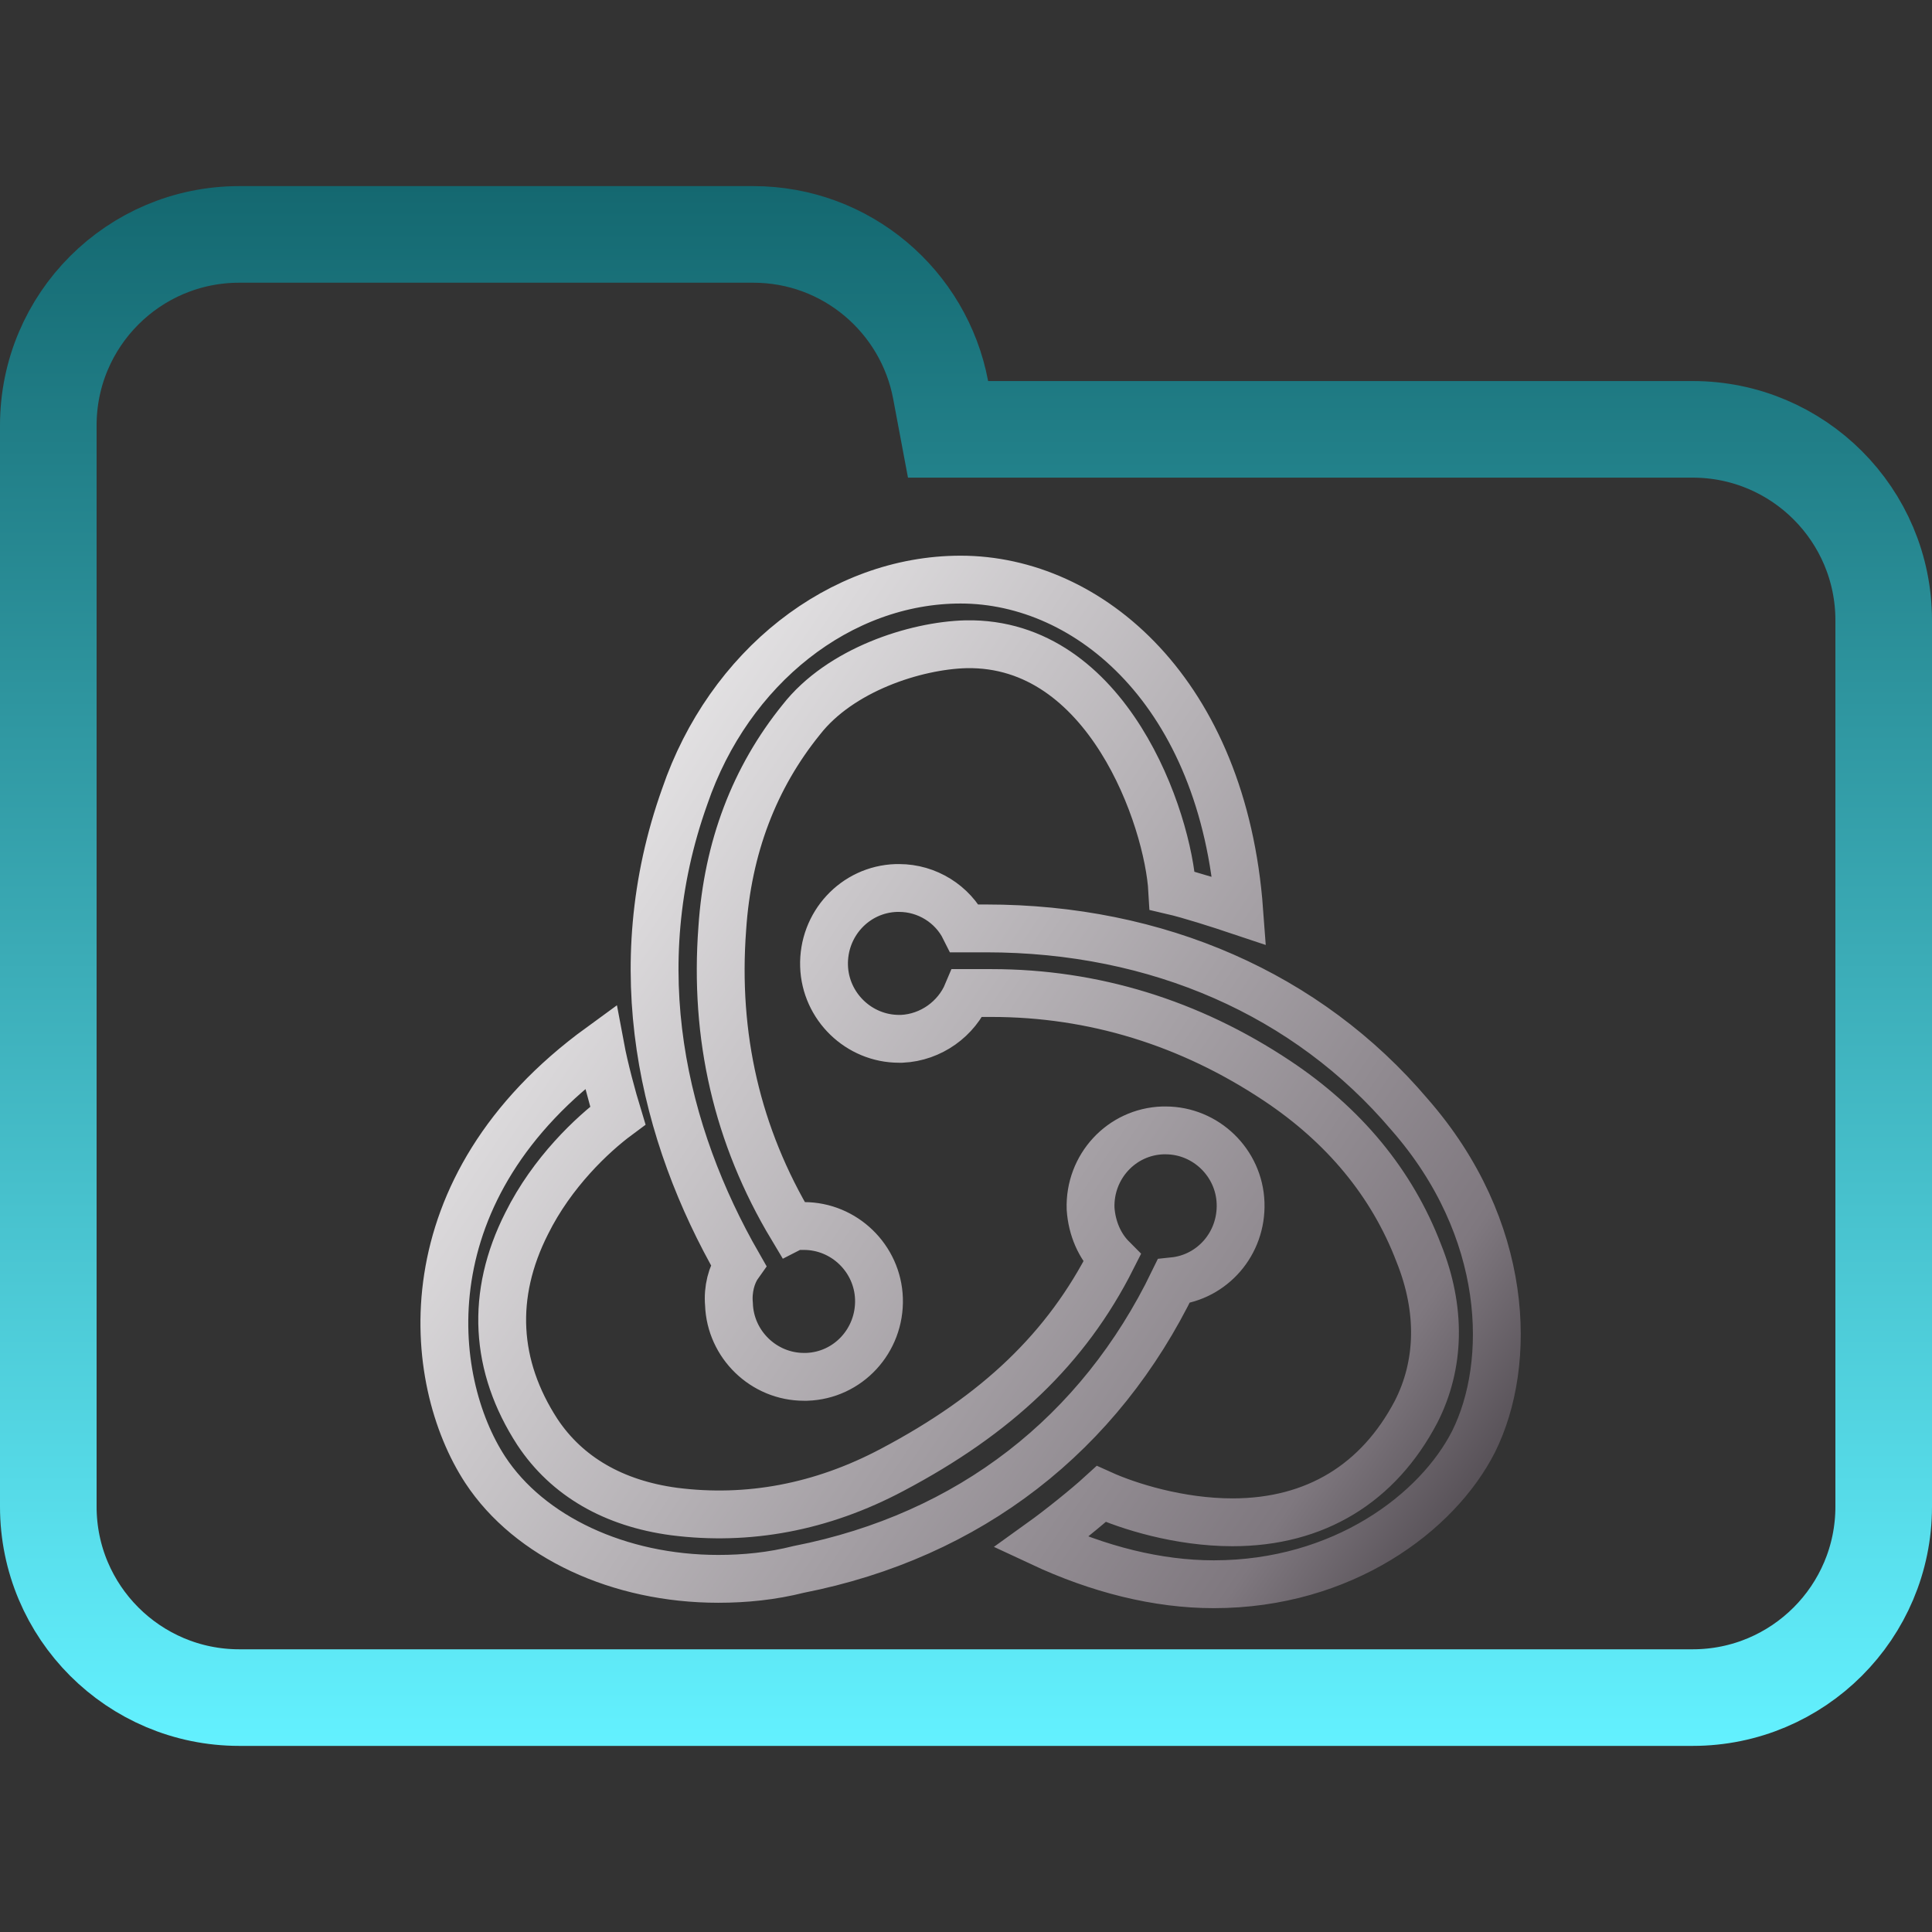 <svg width="100" height="100" viewBox="0 0 100 100" fill="none" xmlns="http://www.w3.org/2000/svg">
<rect x="0" y="0" width="100" height="100" fill="#333333" stroke="none"/>
<g clip-path="url(#clip0_122_668)">
<path d="M48.688 20.184L49.071 22.223H51.145H87.615C93.072 22.223 97.5 26.647 97.5 32.108V77.982C97.5 83.438 93.071 87.867 87.615 87.867H12.385C6.927 87.867 2.5 83.438 2.5 77.982V42.203V32.108V22.018C2.5 16.557 6.926 12.133 12.385 12.133H38.991C43.815 12.133 47.826 15.597 48.688 20.184Z" stroke="url(#paint0_linear_122_668)" stroke-width="5"/>
<path d="M60.746 66.316C62.757 66.107 64.282 64.365 64.212 62.273C64.143 60.182 62.41 58.509 60.33 58.509H60.192C58.042 58.579 56.379 60.391 56.448 62.552C56.517 63.598 56.933 64.504 57.557 65.131C55.2 69.802 51.596 73.217 46.188 76.075C42.514 78.027 38.702 78.724 34.889 78.236C31.769 77.818 29.343 76.424 27.817 74.123C25.599 70.708 25.391 67.013 27.263 63.319C28.58 60.67 30.66 58.718 31.977 57.742C31.7 56.836 31.284 55.303 31.076 54.188C21.024 61.507 22.064 71.405 25.114 76.075C27.402 79.56 32.046 81.721 37.176 81.721C38.563 81.721 39.949 81.582 41.336 81.233C50.209 79.491 56.934 74.193 60.746 66.316ZM72.947 57.673C67.679 51.469 59.914 48.054 51.041 48.054H49.932C49.308 46.799 47.991 45.962 46.535 45.962H46.396C44.247 46.032 42.584 47.844 42.653 50.005C42.722 52.096 44.455 53.769 46.535 53.769H46.673C48.199 53.7 49.516 52.724 50.07 51.399H51.318C56.587 51.399 61.578 52.933 66.084 55.93C69.55 58.231 72.046 61.228 73.432 64.853C74.611 67.78 74.541 70.638 73.294 73.078C71.353 76.772 68.095 78.794 63.797 78.794C61.023 78.794 58.389 77.957 57.003 77.33C56.24 78.027 54.854 79.142 53.883 79.839C56.864 81.233 59.914 82 62.826 82C69.481 82 74.403 78.305 76.275 74.611C78.285 70.568 78.146 63.598 72.947 57.673ZM37.731 67.501C37.8 69.592 39.533 71.265 41.613 71.265H41.752C43.901 71.196 45.564 69.383 45.495 67.222C45.426 65.131 43.693 63.458 41.613 63.458H41.474C41.336 63.458 41.128 63.458 40.989 63.528C38.147 58.788 36.968 53.63 37.385 48.053C37.661 43.871 39.048 40.246 41.474 37.249C43.485 34.67 47.367 33.415 50.001 33.346C57.349 33.206 60.469 42.407 60.677 46.102C61.578 46.311 63.103 46.799 64.143 47.147C63.311 35.855 56.379 30 49.724 30C43.485 30 37.731 34.531 35.443 41.222C32.254 50.145 34.334 58.718 38.216 65.48C37.87 65.968 37.661 66.734 37.731 67.501Z" stroke="url(#paint1_linear_122_668)" stroke-width="2.476"/>
</g>
<defs>
<linearGradient id="paint0_linear_122_668" x1="50" y1="9.633" x2="50" y2="90.367" gradientUnits="userSpaceOnUse">
<stop stop-color="#146870"/>
<stop offset="1" stop-color="#63F1FF"/>
</linearGradient>
<linearGradient id="paint1_linear_122_668" x1="23.012" y1="30.182" x2="84.416" y2="71.706" gradientUnits="userSpaceOnUse">
<stop stop-color="white"/>
<stop offset="0.849" stop-color="#7F787F"/>
<stop offset="0.983" stop-color="#4B454B"/>
</linearGradient>
<clipPath id="clip0_122_668">
<rect width="100" height="100" fill="white"/>
</clipPath>
</defs>
</svg>
